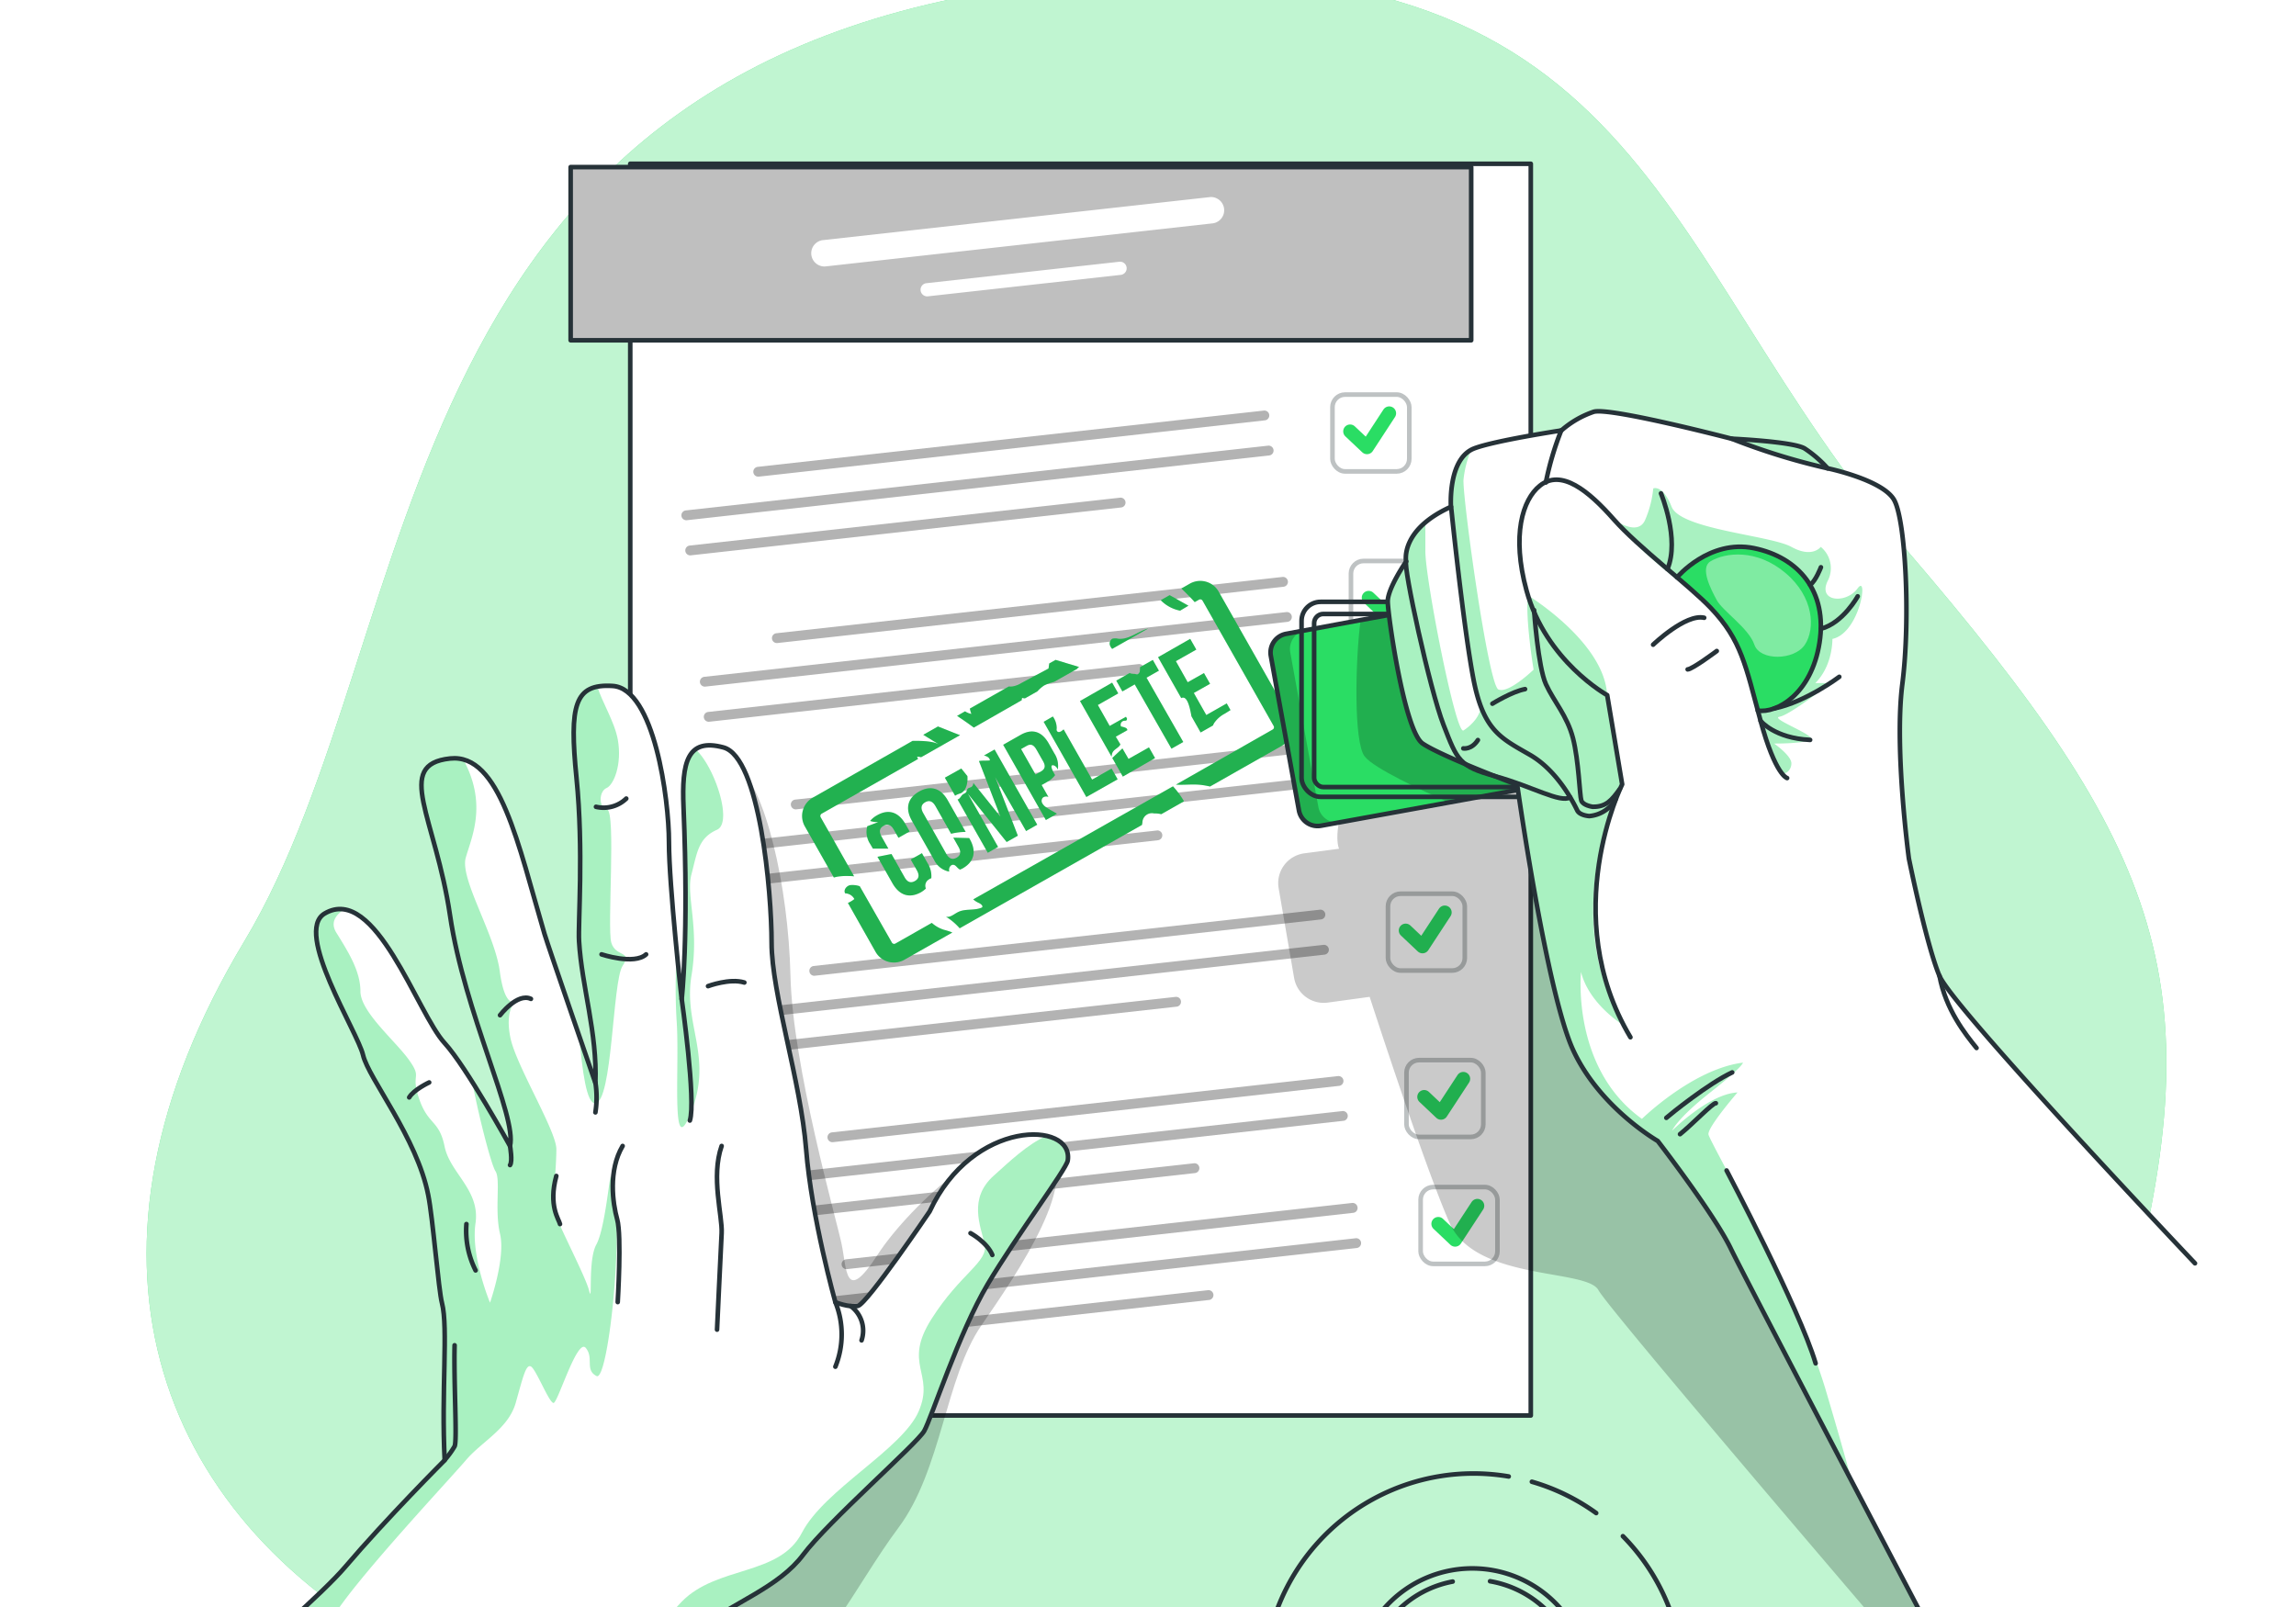 <svg class="animated" id="freepik_stories-completed" xmlns="http://www.w3.org/2000/svg" xmlns:xlink="http://www.w3.org/1999/xlink" viewBox="0 40 500 350" version="1.1" xmlns:svgjs="http://svgjs.com/svgjs"><style>svg#freepik_stories-completed:not(.animated) .animable {opacity: 0;}svg#freepik_stories-completed.animated #freepik--right-hand--inject-121 {animation: 1.5s Infinite  linear floating;animation-delay: 0s;}            @keyframes floating {                0% {                    opacity: 1;                    transform: translateY(0px);                }                50% {                    transform: translateY(-10px);                }                100% {                    opacity: 1;                    transform: translateY(0px);                }            }        </style><g id="freepik--background-simple--inject-121" class="animable" style="transform-origin: 251.848px 250.609px;"><g id="elxvwayo8ixz8"><path d="M67.93,167.09s-27.88,72,11.3,144.5S199.11,422.39,263.7,455.14s131.66,16.8,163.53-36.84-11.84-91.93-11.9-168.42,11.45-96.74-30-161.36-143.06-78.93-219.9-31S67.93,167.09,67.93,167.09Z" style="fill: rgb(255, 255, 255); opacity: 0.7; transform-origin: 248.588px 250.609px;" class="animable" id="ellgbgp84sdki"></path></g><path d="M235.12,35.72c124-11,124.25,58.93,180.14,124.13S483.1,254.6,462,329.76,370,463.83,282.14,430.45s-138.14-1.33-193.53-31-76-86.91-35.42-154.41S82.18,49.34,235.12,35.72Z" style="fill: #2ADD64; transform-origin: 251.848px 237.292px;" id="eljwrrinc9d1" class="animable"></path><g id="el7u1ujh14ceg"><path d="M235.12,35.72c124-11,124.25,58.93,180.14,124.13S483.1,254.6,462,329.76,370,463.83,282.14,430.45s-138.14-1.33-193.53-31-76-86.91-35.42-154.41S82.18,49.34,235.12,35.72Z" style="fill: rgb(255, 255, 255); opacity: 0.7; transform-origin: 251.848px 237.292px;" class="animable" id="els3p2wjcba0t"></path></g></g><g id="freepik--Document--inject-121" class="animable" style="transform-origin: 235.305px 211.98px;"><g id="elvb2gcgi2vfo"><rect x="137.25" y="75.67" width="196.11" height="272.62" style="fill: rgb(255, 255, 255); stroke: rgb(38, 50, 56); stroke-linecap: round; stroke-linejoin: round; transform-origin: 235.305px 211.98px; transform: rotate(-6.35deg);" class="animable" id="el8d2skl6ttdu"></rect></g><g id="elnnajlyju3u"><rect x="124.27" y="76.39" width="196.11" height="37.72" style="fill: rgb(191, 191, 191); stroke: rgb(38, 50, 56); stroke-linecap: round; stroke-linejoin: round; transform-origin: 222.325px 95.25px; transform: rotate(-6.35deg);" class="animable" id="elp045dubbgwb"></rect></g><path d="M263.54,82.92,179.4,92.28A2.88,2.88,0,1,0,180,98l84.14-9.36a2.88,2.88,0,0,0-.64-5.72Z" style="fill: rgb(255, 255, 255); transform-origin: 221.626px 90.474px;" id="elp05lxsy8bhc" class="animable"></path><path d="M243.81,97l-42.06,4.68a1.42,1.42,0,0,0-1.27,1.58,1.44,1.44,0,0,0,1.58,1.28l42.07-4.68a1.44,1.44,0,0,0-.32-2.86Z" style="fill: rgb(255, 255, 255); transform-origin: 222.912px 100.772px;" id="el75mutqaorq4" class="animable"></path><g id="elzkpscxmilqq"><path d="M275.25,129.42,165,141.68a1.07,1.07,0,0,0,.24,2.13l110.22-12.26a1.07,1.07,0,0,0-.24-2.13Z" style="opacity: 0.3; transform-origin: 220.23px 136.615px;" class="animable" id="elr9lcoj29pb8"></path></g><g id="ella8vwx7ko8b"><path d="M276.1,137.07l-126.76,14.1a1.07,1.07,0,1,0,.24,2.13l126.76-14.1a1.07,1.07,0,0,0,1-1.18A1.08,1.08,0,0,0,276.1,137.07Z" style="opacity: 0.3; transform-origin: 212.865px 145.182px;" class="animable" id="elfa46qqtep8"></path></g><g id="elk6dj55dy9fm"><path d="M243.87,148.4l-93.68,10.42a1.07,1.07,0,1,0,.24,2.13l93.67-10.42a1.07,1.07,0,0,0,1-1.18A1.08,1.08,0,0,0,243.87,148.4Z" style="opacity: 0.3; transform-origin: 197.17px 154.673px;" class="animable" id="eloritdxgdd6"></path></g><g id="eltklybtslpnd"><rect x="290.17" y="125.94" width="16.73" height="16.73" rx="2.74" style="fill: none; stroke: rgb(38, 50, 56); stroke-linecap: round; stroke-linejoin: round; opacity: 0.3; transform-origin: 298.535px 134.305px; transform: rotate(-6.35deg);" class="animable" id="elxi4lo5cvoaq"></rect></g><polyline points="294.01 133.95 297.69 137.42 302.53 130.01" style="fill: none; stroke: #2ADD64; stroke-linecap: round; stroke-linejoin: round; stroke-width: 3px; transform-origin: 298.27px 133.715px;" id="el2obnuzb9kgc" class="animable"></polyline><g id="elg8jjzdhkeo8"><path d="M279.28,165.66,169.06,177.92a1.07,1.07,0,0,0,.24,2.13l110.22-12.26a1.07,1.07,0,1,0-.24-2.13Z" style="opacity: 0.3; transform-origin: 224.292px 172.855px;" class="animable" id="elj6jdy3jmxq9"></path></g><g id="elofeaeeniiem"><path d="M280.13,173.31l-126.76,14.1a1.07,1.07,0,1,0,.24,2.13l126.76-14.1a1.07,1.07,0,1,0-.24-2.13Z" style="opacity: 0.3; transform-origin: 216.872px 181.425px;" class="animable" id="elss5zizc2jbg"></path></g><g id="elwnmpp24823l"><path d="M247.9,184.64l-93.68,10.42a1.07,1.07,0,0,0,.24,2.13l93.67-10.42a1.07,1.07,0,0,0,1-1.18A1.08,1.08,0,0,0,247.9,184.64Z" style="opacity: 0.3; transform-origin: 201.202px 190.913px;" class="animable" id="elc2lj2sn3lc"></path></g><g id="el9cz0d8m84ju"><rect x="294.2" y="162.18" width="16.73" height="16.73" rx="2.74" style="fill: none; stroke: rgb(38, 50, 56); stroke-linecap: round; stroke-linejoin: round; opacity: 0.3; transform-origin: 302.565px 170.545px; transform: rotate(-6.35deg);" class="animable" id="eljqqtxl9e9mr"></rect></g><polyline points="298.05 170.19 301.72 173.66 306.56 166.25" style="fill: none; stroke: #2ADD64; stroke-linecap: round; stroke-linejoin: round; stroke-width: 3px; transform-origin: 302.305px 169.955px;" id="elp9nca0vewod" class="animable"></polyline><g id="elk2v34oknytf"><path d="M283.31,201.9,173.09,214.16a1.07,1.07,0,0,0,.24,2.12L283.55,204a1.07,1.07,0,1,0-.24-2.13Z" style="opacity: 0.3; transform-origin: 228.362px 209.072px;" class="animable" id="elv8guvfm2b3a"></path></g><g id="el1z3ydszuibs"><path d="M284.17,209.55,157.4,223.65a1.05,1.05,0,0,0-.94,1.18,1.07,1.07,0,0,0,1.18.95l126.76-14.1a1.08,1.08,0,0,0,1-1.19A1.07,1.07,0,0,0,284.17,209.55Z" style="opacity: 0.3; transform-origin: 220.929px 217.662px;" class="animable" id="eloz1549a0n"></path></g><g id="elntmen62v5l"><path d="M251.93,220.88,158.25,231.3a1.07,1.07,0,0,0,.24,2.13L252.16,223a1.07,1.07,0,0,0-.23-2.13Z" style="opacity: 0.3; transform-origin: 205.207px 227.15px;" class="animable" id="el7ek9ppdaufi"></path></g><g id="eldh7j1dmjpmc"><rect x="298.23" y="198.41" width="16.73" height="16.73" rx="2.74" style="fill: none; stroke: rgb(38, 50, 56); stroke-linecap: round; stroke-linejoin: round; opacity: 0.3; transform-origin: 306.595px 206.775px; transform: rotate(-6.35deg);" class="animable" id="ela54b9l3rbtp"></rect></g><polyline points="302.08 206.43 305.75 209.9 310.6 202.48" style="fill: none; stroke: #2ADD64; stroke-linecap: round; stroke-linejoin: round; stroke-width: 3px; transform-origin: 306.34px 206.19px;" id="elctdvcsv72df" class="animable"></polyline><g id="el4v72pwsaugn"><path d="M287.34,238.14,177.12,250.4a1.07,1.07,0,0,0,.24,2.12l110.22-12.26a1.07,1.07,0,1,0-.24-2.12Z" style="opacity: 0.3; transform-origin: 232.433px 245.321px;" class="animable" id="elk345zkpcrra"></path></g><g id="elakhr0m2dvsw"><path d="M288.2,245.79l-126.77,14.1a1.05,1.05,0,0,0-.94,1.18,1.07,1.07,0,0,0,1.18.95l126.76-14.1a1.08,1.08,0,0,0,.95-1.19A1.07,1.07,0,0,0,288.2,245.79Z" style="opacity: 0.3; transform-origin: 224.934px 253.905px;" class="animable" id="el1jg5lzc6zs4"></path></g><g id="el2r0cmcm6kee"><path d="M256,257.12l-93.68,10.42a1.05,1.05,0,0,0-.94,1.18,1.07,1.07,0,0,0,1.18.95l93.67-10.42a1.07,1.07,0,0,0,.95-1.18A1.06,1.06,0,0,0,256,257.12Z" style="opacity: 0.3; transform-origin: 209.279px 263.394px;" class="animable" id="elwhpjh3ma42d"></path></g><g id="elcm6uwjl5hxb"><rect x="302.26" y="234.65" width="16.73" height="16.73" rx="2.74" style="fill: none; stroke: rgb(38, 50, 56); stroke-linecap: round; stroke-linejoin: round; opacity: 0.3; transform-origin: 310.625px 243.015px; transform: rotate(-6.35deg);" class="animable" id="el6wpcpkyoxbl"></rect></g><polyline points="306.11 242.66 309.78 246.13 314.63 238.72" style="fill: none; stroke: #2ADD64; stroke-linecap: round; stroke-linejoin: round; stroke-width: 3px; transform-origin: 310.37px 242.425px;" id="el5a15v29zjga" class="animable"></polyline><g id="el28oyn4fcarwh"><path d="M291.38,274.37,181.16,286.63a1.07,1.07,0,1,0,.23,2.13L291.61,276.5a1.07,1.07,0,0,0,.95-1.18A1.08,1.08,0,0,0,291.38,274.37Z" style="opacity: 0.3; transform-origin: 236.384px 281.566px;" class="animable" id="el7b0sn9sod1m"></path></g><g id="el8r6nqawokkb"><path d="M292.23,282l-126.77,14.1a1.07,1.07,0,1,0,.24,2.12l126.76-14.1a1.07,1.07,0,1,0-.23-2.12Z" style="opacity: 0.3; transform-origin: 228.966px 290.11px;" class="animable" id="elauhnniwwupb"></path></g><g id="elgg8dxri6dhu"><path d="M260,293.36l-93.68,10.42a1.07,1.07,0,0,0,.24,2.13l93.68-10.42a1.08,1.08,0,0,0,.94-1.19A1.06,1.06,0,0,0,260,293.36Z" style="opacity: 0.3; transform-origin: 213.277px 299.635px;" class="animable" id="elg0cooke3zo"></path></g><g id="elnrgl106luap"><rect x="306.29" y="270.89" width="16.73" height="16.73" rx="2.74" style="fill: none; stroke: rgb(38, 50, 56); stroke-linecap: round; stroke-linejoin: round; opacity: 0.3; transform-origin: 314.655px 279.255px; transform: rotate(-6.35deg);" class="animable" id="elezpqdtloh7"></rect></g><polyline points="310.14 278.9 313.81 282.37 318.66 274.96" style="fill: none; stroke: #2ADD64; stroke-linecap: round; stroke-linejoin: round; stroke-width: 3px; transform-origin: 314.4px 278.665px;" id="el83o9bs8wg6w" class="animable"></polyline><g id="ellbune8jkznm"><path d="M294.45,302,184.23,314.28a1.07,1.07,0,0,0,.24,2.13l110.22-12.26a1.05,1.05,0,0,0,.94-1.18A1.07,1.07,0,0,0,294.45,302Z" style="opacity: 0.3; transform-origin: 239.461px 309.205px;" class="animable" id="el89co3vf1og3"></path></g><g id="eljcmx4hgyo2f"><path d="M295.3,309.68l-126.76,14.1a1.07,1.07,0,1,0,.23,2.12l126.77-14.1a1.07,1.07,0,0,0-.24-2.12Z" style="opacity: 0.3; transform-origin: 231.951px 317.8px;" class="animable" id="el8nd19gqfmat"></path></g><g id="eljofv2bzr7qe"><path d="M263.06,321l-93.67,10.42a1.07,1.07,0,0,0-.95,1.18,1.08,1.08,0,0,0,1.19.95l93.67-10.42a1.07,1.07,0,1,0-.24-2.13Z" style="opacity: 0.3; transform-origin: 216.343px 327.275px;" class="animable" id="el2m4rm2d4sb"></path></g><g id="eljuxfccvln1b"><rect x="309.37" y="298.54" width="16.73" height="16.73" rx="2.74" style="fill: none; stroke: rgb(38, 50, 56); stroke-linecap: round; stroke-linejoin: round; opacity: 0.3; transform-origin: 317.735px 306.905px; transform: rotate(-6.35deg);" class="animable" id="el3cmfd1nchfu"></rect></g><polyline points="313.21 306.55 316.88 310.02 321.73 302.61" style="fill: none; stroke: #2ADD64; stroke-linecap: round; stroke-linejoin: round; stroke-width: 3px; transform-origin: 317.47px 306.315px;" id="elmf5rkhg8jko" class="animable"></polyline></g><g id="freepik--Stamp--inject-121" class="animable" style="transform-origin: 228.076px 208.077px;"><path d="M225.72,203.23c-.66-1.17-1.32-1.29-2.14-.83l-1.22.69,3.15,5.55,1.22-.69c.82-.46,1.05-1.09.39-2.26Z" style="fill: none; transform-origin: 224.932px 205.395px;" id="eli53qkpucxg" class="animable"></path><path d="M202.81,231.27A5.25,5.25,0,0,0,202,228l-1.23-2.18-2.44,1.38,1.33,2.34c.66,1.17.39,1.89-.43,2.35s-1.58.34-2.24-.83L194.14,226l-3.06.6,3.26,5.75c1.49,2.63,3.65,3.38,6.18,2a5.74,5.74,0,0,0,1.11-.83,1.57,1.57,0,0,1,.53-1.9A2.26,2.26,0,0,1,202.81,231.27Z" style="fill: #2ADD64; transform-origin: 196.954px 230.425px;" id="eld6w2ewtlkf8" class="animable"></path><path d="M189.51,223.83l.58,1,3.37,0-1.47-2.6c-.66-1.17-.4-1.91.42-2.37s1.59-.32,2.25.86l1,1.75,2.43-1.38-.9-1.59c-1.49-2.62-3.65-3.38-6.18-1.94a5.2,5.2,0,0,0-1.52,1.24,5.27,5.27,0,0,0,1.78.25l-2.4.9A4.76,4.76,0,0,0,189.51,223.83Z" style="fill: #2ADD64; transform-origin: 193.399px 220.835px;" id="elah7bopme21m" class="animable"></path><path d="M208.2,213.17a5.86,5.86,0,0,1,1-.39c1.29-.58,1.58-2.44,1.47-3.75l-1.33-1.65-3.58,2,2.24,3.94A.81.81,0,0,1,208.2,213.17Z" style="fill: #2ADD64; transform-origin: 208.226px 210.35px;" id="elhi4s607do4j" class="animable"></path><path d="M223.45,221l2.43-1.38-9.29-16.38-2.31,1.3c.74.18,1.27.53,1.29,1.07-.72.1-1.6,0-2.38.14l4.68,12.13,0,0-5.92-7.38a1,1,0,0,1-.36.87c-.27.19-.66.19-.87.44s-.18.55-.36.77-.46.28-.68.44-.46.57-.71.84a1,1,0,0,1-.44.27l6.58,11.6,2.24-1.28-6.57-11.58,0,0,8.44,10.52,2.44-1.38-4.93-12.73,0,0Z" style="fill: #2ADD64; transform-origin: 217.205px 214.485px;" id="elkamtx2yppts" class="animable"></path><path d="M229.6,206.74a1.48,1.48,0,0,1,.75.88,4.93,4.93,0,0,0-.75-3.55l-1.21-2.14c-1.49-2.62-3.56-3.33-6.14-1.87l-3.79,2.15,9.3,16.39,2.41-1.37c-.78-.49-1.65-.91-2.39-1.44a2.44,2.44,0,0,1-.83-.89,1.06,1.06,0,0,1,.12-1.15,1.17,1.17,0,0,1,1.24-.17l-1.47-2.6,1.22-.69a5.26,5.26,0,0,0,1.71-1.48C229.26,208,228.37,206.28,229.6,206.74ZM226.73,208l-1.22.69-3.15-5.55,1.22-.69c.82-.46,1.48-.34,2.14.83l1.4,2.46C227.78,206.86,227.55,207.49,226.73,208Z" style="fill: #2ADD64; transform-origin: 224.44px 208.957px;" id="elsrm4m2dajqf" class="animable"></path><path d="M243.39,209.73l-1.32-2.34-4.24,2.4-6.2-10.93-.28.22a1.49,1.49,0,0,1-.64.35.51.51,0,0,1-.59-.32,1.08,1.08,0,0,1,0-.47,4.39,4.39,0,0,0-.84-2.59l-2,1.16,9.29,16.38Z" style="fill: #2ADD64; transform-origin: 235.335px 204.82px;" id="elxfjb6jvmn6m" class="animable"></path><path d="M242.23,204c.28-.73,1.15-1,1.64-1.66a2.25,2.25,0,0,0,.12-.21l-1-1.68,2.53-1.43a1.1,1.1,0,0,0-.24-.43,4,4,0,0,0-1.15-.36.87.87,0,0,1,.67-1.25c.17,0,.37,0,.5-.08a.56.56,0,0,0,.13-.39l-.23-.4-3.54,2-2.58-4.56,4.44-2.53-1.33-2.34-7,4,6.88,12.13A2.73,2.73,0,0,1,242.23,204Z" style="fill: #2ADD64; transform-origin: 240.355px 196.745px;" id="el6oe7ei0y8lr" class="animable"></path><path d="M251.54,205.11l-1.33-2.34-4.45,2.52L244.43,203l-1.64,1.54-.57.55,2.3,4.05Z" style="fill: #2ADD64; transform-origin: 246.88px 205.955px;" id="elnmryorn4mes" class="animable"></path><path d="M248.23,186.08c0,.35-.25.74-.59.77a1.81,1.81,0,0,1-.51-.08,4,4,0,0,1-.92-.09.67.67,0,0,1-.18-.11l-2.94,1.67,1.33,2.35,2.69-1.53,8,14,2.57-1.46-8-14,2.7-1.53-1.33-2.34-2.76,1.56C248.24,185.55,248.26,185.82,248.23,186.08Z" style="fill: #2ADD64; transform-origin: 250.385px 193.395px;" id="el34cxr32ipht" class="animable"></path><path d="M259.46,196l2,3.53,2.7-1.53a3,3,0,0,1,.24-.51,6.37,6.37,0,0,1,2.33-2.06l1.24-.77-.82-1.46-4.45,2.53-2.72-4.8,3.54-2-1.33-2.34-3.54,2L256.07,184l4.45-2.52-1.33-2.34-7,4,5.05,8.91C258.46,191.4,259.07,193.74,259.46,196Z" style="fill: #2ADD64; transform-origin: 260.08px 189.335px;" id="elg3ii92atpio" class="animable"></path><path d="M207.67,228.36c.42.07.67.49,1,.77a1.36,1.36,0,0,0,.41.26,5.53,5.53,0,0,0,.56-.26c2.52-1.43,3.05-3.71,1.57-6.34l-.15-.26-3.46-.09,1.13,2c.66,1.17.4,1.91-.42,2.37s-1.59.31-2.25-.86l-5-8.85c-.67-1.17-.4-1.9.42-2.37s1.58-.31,2.25.86l3.39,6a13.65,13.65,0,0,1,3.18-.4l-3.91-6.89c-1.48-2.62-3.71-3.33-6.24-1.9s-3.06,3.72-1.57,6.34l4.83,8.52a4.59,4.59,0,0,0,3.28,2.57,1,1,0,0,1,0-.18C206.57,229,207.05,228.24,207.67,228.36Z" style="fill: #2ADD64; transform-origin: 204.892px 220.752px;" id="el17p5ah18b6v" class="animable"></path><path d="M242.2,181.33l7.85-4.45c-2.25.62-4.23,2.5-6.55,2.24a2.52,2.52,0,0,0-1.28,0,1.24,1.24,0,0,0-.42,1.63A2.2,2.2,0,0,0,242.2,181.33Z" style="fill: #2ADD64; transform-origin: 245.851px 179.105px;" id="el0swhbt9l8kvh" class="animable"></path><path d="M222.51,192.5a.87.87,0,0,1,.1-.5,1.8,1.8,0,0,0,.6.1l2.71-1.53a7.49,7.49,0,0,1,1.44-1.26,7.59,7.59,0,0,1,1.62-.64l.6-.18,5-2.82a.93.93,0,0,1,.21-.27,1,1,0,0,1,.25-.12l-5.16-1.56-1.39.78-.15,1.1-5.95,3.18a5.28,5.28,0,0,1-1.93.73,3.31,3.31,0,0,1-.77,0l-8.48,4.81a5.24,5.24,0,0,0,.34,1.17,3.69,3.69,0,0,1-1.39-.57l-1.74,1c1.24.82,2.46,1.66,3.65,2.55Z" style="fill: #2ADD64; transform-origin: 221.73px 191.095px;" id="el4ghwf1mf1bi" class="animable"></path><path d="M258.81,171.92l-4.1-2.3-1.94,1.1A8,8,0,0,0,257,173Z" style="fill: #2ADD64; transform-origin: 255.79px 171.31px;" id="elxl1iokm6rpl" class="animable"></path><path d="M280.86,196.13l-15.48-27.29a4.6,4.6,0,0,0-6.25-1.73l-1.86,1.06.71.69c.74.74,1.5,1.49,2.19,2.28l.94-.53a.57.57,0,0,1,.77.21l15.49,27.3a.57.57,0,0,1-.22.77l-21.07,12c1.82.11,3.66-.15,5.48.06a19,19,0,0,1,1.95.35l15.62-8.86A4.6,4.6,0,0,0,280.86,196.13Z" style="fill: #2ADD64; transform-origin: 268.778px 188.91px;" id="elezpl15ttn2" class="animable"></path><path d="M186,230.86,178.72,218a.57.57,0,0,1,.21-.78l21-11.92c-.07-.16-.16-.32-.22-.48a2.87,2.87,0,0,1,.88.1l8.49-4.81c-.28-.09-.55-.2-.82-.3l-4-1.59-3.2,1.82,3.48,2.13c-1.21-.74-3.68-.84-5.81-.81L177,213.73a4.59,4.59,0,0,0-1.73,6.25l6.32,11.14c.29-.08.59-.15.88-.2a13,13,0,0,1,2.42-.12A9.08,9.08,0,0,1,186,230.86Z" style="fill: #2ADD64; transform-origin: 191.878px 214.67px;" id="el6arnlsc04nv" class="animable"></path><path d="M211.94,235.88a4.47,4.47,0,0,0,1.2.77c.45.2,1.05.68.7,1-1.62.74-3.62.19-5.21,1-.87.42-1.71,1.25-2.64,1a12.71,12.71,0,0,1,3,2.53l39.71-22.52c0-.16.05-.32.08-.49a2.07,2.07,0,0,1,2.58-2,5.21,5.21,0,0,1,1.53.16l4.95-2.81a18.63,18.63,0,0,0-2.4-3.26Z" style="fill: #2ADD64; transform-origin: 231.915px 226.72px;" id="elui3sutkwtpl" class="animable"></path><path d="M205.51,242.49a7.22,7.22,0,0,1-2.59-1.49L195,245.5a.56.56,0,0,1-.77-.21l-7-12.27a4.85,4.85,0,0,0-2.09-.24c-.81.16-1.52,1.1-1.08,1.79a2.33,2.33,0,0,1,2,1.24,6.38,6.38,0,0,1-1.41.85l6,10.61A4.6,4.6,0,0,0,197,249l10.38-5.89-.12-.07A17,17,0,0,0,205.51,242.49Z" style="fill: #2ADD64; transform-origin: 195.653px 241.194px;" id="el329w6260jab" class="animable"></path><g id="elo5yj4hdb38g"><g style="opacity: 0.2; transform-origin: 228.076px 208.077px;" class="animable" id="el85df2u0cph"><path d="M202.81,231.27A5.25,5.25,0,0,0,202,228l-1.23-2.18-2.44,1.38,1.33,2.34c.66,1.17.39,1.89-.43,2.35s-1.58.34-2.24-.83L194.14,226l-3.06.6,3.26,5.75c1.49,2.63,3.65,3.38,6.18,2a5.74,5.74,0,0,0,1.11-.83,1.57,1.57,0,0,1,.53-1.9A2.26,2.26,0,0,1,202.81,231.27Z" id="eljcy36v1oyni" class="animable" style="transform-origin: 196.954px 230.425px;"></path><path d="M189.51,223.83l.58,1,3.37,0-1.47-2.6c-.66-1.17-.4-1.91.42-2.37s1.59-.32,2.25.86l1,1.75,2.43-1.38-.9-1.59c-1.49-2.62-3.65-3.38-6.18-1.94a5.2,5.2,0,0,0-1.52,1.24,5.27,5.27,0,0,0,1.78.25l-2.4.9A4.76,4.76,0,0,0,189.51,223.83Z" id="elw2md3ihvcq" class="animable" style="transform-origin: 193.399px 220.835px;"></path><path d="M208.2,213.17a5.86,5.86,0,0,1,1-.39c1.29-.58,1.58-2.44,1.47-3.75l-1.33-1.65-3.58,2,2.24,3.94A.81.81,0,0,1,208.2,213.17Z" id="el9ufiwznt2dh" class="animable" style="transform-origin: 208.226px 210.35px;"></path><path d="M223.45,221l2.43-1.38-9.29-16.38-2.31,1.3c.74.18,1.27.53,1.29,1.07-.72.1-1.6,0-2.38.14l4.68,12.13,0,0-5.92-7.38a1,1,0,0,1-.36.87c-.27.19-.66.19-.87.44s-.18.55-.36.77-.46.28-.68.44-.46.57-.71.84a1,1,0,0,1-.44.27l6.58,11.6,2.24-1.28-6.57-11.58,0,0,8.44,10.52,2.44-1.38-4.93-12.73,0,0Z" id="elpmsnhqrbgfg" class="animable" style="transform-origin: 217.205px 214.485px;"></path><path d="M229.6,206.74a1.48,1.48,0,0,1,.75.88,4.93,4.93,0,0,0-.75-3.55l-1.21-2.14c-1.49-2.62-3.56-3.33-6.14-1.87l-3.79,2.15,9.3,16.39,2.41-1.37c-.78-.49-1.65-.91-2.39-1.44a2.44,2.44,0,0,1-.83-.89,1.06,1.06,0,0,1,.12-1.15,1.17,1.17,0,0,1,1.24-.17l-1.47-2.6,1.22-.69a5.26,5.26,0,0,0,1.71-1.48C229.26,208,228.37,206.28,229.6,206.74ZM226.73,208l-1.22.69-3.15-5.55,1.22-.69c.82-.46,1.48-.34,2.14.83l1.4,2.46C227.78,206.86,227.55,207.49,226.73,208Z" id="elnveqaje71wa" class="animable" style="transform-origin: 224.44px 208.957px;"></path><path d="M243.39,209.73l-1.32-2.34-4.24,2.4-6.2-10.93-.28.22a1.49,1.49,0,0,1-.64.35.51.51,0,0,1-.59-.32,1.08,1.08,0,0,1,0-.47,4.39,4.39,0,0,0-.84-2.59l-2,1.16,9.29,16.38Z" id="ell6xm3xdnqpa" class="animable" style="transform-origin: 235.335px 204.82px;"></path><path d="M242.23,204c.28-.73,1.15-1,1.64-1.66a2.25,2.25,0,0,0,.12-.21l-1-1.68,2.53-1.43a1.1,1.1,0,0,0-.24-.43,4,4,0,0,0-1.15-.36.87.87,0,0,1,.67-1.25c.17,0,.37,0,.5-.08a.56.56,0,0,0,.13-.39l-.23-.4-3.54,2-2.58-4.56,4.44-2.53-1.33-2.34-7,4,6.88,12.13A2.73,2.73,0,0,1,242.23,204Z" id="elohxyh3mdcgl" class="animable" style="transform-origin: 240.355px 196.745px;"></path><path d="M251.54,205.11l-1.33-2.34-4.45,2.52L244.43,203l-1.64,1.54-.57.55,2.3,4.05Z" id="elshlm4zbuzyd" class="animable" style="transform-origin: 246.88px 205.955px;"></path><path d="M248.23,186.08c0,.35-.25.74-.59.77a1.81,1.81,0,0,1-.51-.08,4,4,0,0,1-.92-.09.67.67,0,0,1-.18-.11l-2.94,1.67,1.33,2.35,2.69-1.53,8,14,2.57-1.46-8-14,2.7-1.53-1.33-2.34-2.76,1.56C248.24,185.55,248.26,185.82,248.23,186.08Z" id="elqklu9njss4" class="animable" style="transform-origin: 250.385px 193.395px;"></path><path d="M259.46,196l2,3.53,2.7-1.53a3,3,0,0,1,.24-.51,6.37,6.37,0,0,1,2.33-2.06l1.24-.77-.82-1.46-4.45,2.53-2.72-4.8,3.54-2-1.33-2.34-3.54,2L256.07,184l4.45-2.52-1.33-2.34-7,4,5.05,8.91C258.46,191.4,259.07,193.74,259.46,196Z" id="elpsnmslis0f" class="animable" style="transform-origin: 260.08px 189.335px;"></path><path d="M207.67,228.36c.42.07.67.49,1,.77a1.36,1.36,0,0,0,.41.26,5.53,5.53,0,0,0,.56-.26c2.52-1.43,3.05-3.71,1.57-6.34l-.15-.26-3.46-.09,1.13,2c.66,1.17.4,1.91-.42,2.37s-1.59.31-2.25-.86l-5-8.85c-.67-1.17-.4-1.9.42-2.37s1.58-.31,2.25.86l3.39,6a13.65,13.65,0,0,1,3.18-.4l-3.91-6.89c-1.48-2.62-3.71-3.33-6.24-1.9s-3.06,3.72-1.57,6.34l4.83,8.52a4.59,4.59,0,0,0,3.28,2.57,1,1,0,0,1,0-.18C206.57,229,207.05,228.24,207.67,228.36Z" id="elvzacg92izz" class="animable" style="transform-origin: 204.892px 220.752px;"></path><path d="M242.2,181.33l7.85-4.45c-2.25.62-4.23,2.5-6.55,2.24a2.52,2.52,0,0,0-1.28,0,1.24,1.24,0,0,0-.42,1.63A2.2,2.2,0,0,0,242.2,181.33Z" id="el8wcurbjbxvi" class="animable" style="transform-origin: 245.851px 179.105px;"></path><path d="M222.51,192.5a.87.87,0,0,1,.1-.5,1.8,1.8,0,0,0,.6.1l2.71-1.53a7.49,7.49,0,0,1,1.44-1.26,7.59,7.59,0,0,1,1.62-.64l.6-.18,5-2.82a.93.93,0,0,1,.21-.27,1,1,0,0,1,.25-.12l-5.16-1.56-1.39.78-.15,1.1-5.95,3.18a5.28,5.28,0,0,1-1.93.73,3.31,3.31,0,0,1-.77,0l-8.48,4.81a5.24,5.24,0,0,0,.34,1.17,3.69,3.69,0,0,1-1.39-.57l-1.74,1c1.24.82,2.46,1.66,3.65,2.55Z" id="elazkyy50e7gr" class="animable" style="transform-origin: 221.73px 191.095px;"></path><path d="M258.81,171.92l-4.1-2.3-1.94,1.1A8,8,0,0,0,257,173Z" id="eljb4ma6bwf1" class="animable" style="transform-origin: 255.79px 171.31px;"></path><path d="M280.86,196.13l-15.48-27.29a4.6,4.6,0,0,0-6.25-1.73l-1.86,1.06.71.69c.74.74,1.5,1.49,2.19,2.28l.94-.53a.57.57,0,0,1,.77.21l15.49,27.3a.57.57,0,0,1-.22.77l-21.07,12c1.82.11,3.66-.15,5.48.06a19,19,0,0,1,1.95.35l15.62-8.86A4.6,4.6,0,0,0,280.86,196.13Z" id="elzxbtqlhtnqp" class="animable" style="transform-origin: 268.778px 188.91px;"></path><path d="M186,230.86,178.72,218a.57.57,0,0,1,.21-.78l21-11.92c-.07-.16-.16-.32-.22-.48a2.87,2.87,0,0,1,.88.1l8.49-4.81c-.28-.09-.55-.2-.82-.3l-4-1.59-3.2,1.82,3.48,2.13c-1.21-.74-3.68-.84-5.81-.81L177,213.73a4.59,4.59,0,0,0-1.73,6.25l6.32,11.14c.29-.08.59-.15.88-.2a13,13,0,0,1,2.42-.12A9.08,9.08,0,0,1,186,230.86Z" id="elvp0os0n5d4d" class="animable" style="transform-origin: 191.878px 214.67px;"></path><path d="M211.94,235.88a4.47,4.47,0,0,0,1.2.77c.45.2,1.05.68.7,1-1.62.74-3.62.19-5.21,1-.87.42-1.71,1.25-2.64,1a12.71,12.71,0,0,1,3,2.53l39.71-22.52c0-.16.05-.32.08-.49a2.07,2.07,0,0,1,2.58-2,5.21,5.21,0,0,1,1.53.16l4.95-2.81a18.63,18.63,0,0,0-2.4-3.26Z" id="el4a5cx9m8d6p" class="animable" style="transform-origin: 231.915px 226.72px;"></path><path d="M205.51,242.49a7.22,7.22,0,0,1-2.59-1.49L195,245.5a.56.56,0,0,1-.77-.21l-7-12.27a4.85,4.85,0,0,0-2.09-.24c-.81.16-1.52,1.1-1.08,1.79a2.33,2.33,0,0,1,2,1.24,6.38,6.38,0,0,1-1.41.85l6,10.61A4.6,4.6,0,0,0,197,249l10.38-5.89-.12-.07A17,17,0,0,0,205.51,242.49Z" id="eln6ahz9ieppl" class="animable" style="transform-origin: 195.653px 241.194px;"></path></g></g></g><g id="freepik--left-hand--inject-121" class="animable" style="transform-origin: 125.541px 320.937px;"><g id="ela7v1i4zsjjg"><path d="M160.48,206.78c6.1,4.48,11.2,26,11.66,45.73s10,53,11.14,58.45.72,13.31,7.8,2.37,27.79-29.93,36.42-23.62-5.9,27.52-13.77,38.94-8.67,31.53-18.1,44.12-17.95,31.6-27.19,31.31S98,449.19,98,449.19l1.2-62.14,55-90Z" style="fill-opacity: 0.7; opacity: 0.3; transform-origin: 164.076px 327.985px;" class="animable" id="elmgp4u39iejp"></path></g><path d="M232.52,292.76c-.31,1.95-11.08,16.22-17.41,26.9s-12.26,29.27-13.85,32-21,19.78-26.32,26.91-14.82,10.28-24.31,17c-6.1,4.32-25.11,26.61-37.92,42-7.12,8.55-12.33,15-12.33,15L18.49,431.22s6.78-5.59,15.7-13.13l.06,0,.09-.07C49,405.57,69.43,388,75.07,381.37,84.16,370.69,96.82,358,96.82,358c-.77-14.83.8-28.88-.59-34.22-.72-2.79-2-18.66-3-23.54-2.43-12.47-13-25.39-14.19-30.48S63.9,243,70.71,239a6.27,6.27,0,0,1,4.16-.91c9.2,1.27,16.78,23.49,22,29.15a67.66,67.66,0,0,1,6.06,8.52c4.12,6.53,8.16,13.87,8.16,13.87,1.58-6.33-9.89-28.88-13.06-50.24s-12.26-32.83,0-34.15a7.65,7.65,0,0,1,3,.26c8.63,2.52,12.37,20.45,17.53,37.85.48,1.6,4.41,13.09,7.47,21.95v0c2,5.8,3.6,10.47,3.6,10.47.39-10.88-3-21-3.56-30.86-.24-3.95,1-19.78-.56-35.6-1.34-13.35-.73-18.76,4.49-19.81a13,13,0,0,1,3.39-.16c9.05.57,12.26,24.62,12.26,34,0,5.45.93,16.09,1.71,24.07.57,5.77,1.06,10.15,1.06,10.15s1.58-13.25.4-41.83c-.27-6.26.14-10.74,2.6-12.55,1.35-1,3.3-1.17,6.1-.41,7.91,2.14,10.48,31.45,10.48,42.53s6.33,30.06,7.52,45,6.37,33.3,6.37,33.3,2.93,1.19,4.9.8,15.63-20.57,15.63-20.57c6.36-13.81,18.74-18,25.48-16.45C231,288.09,233,290,232.52,292.76Z" style="fill: rgb(255, 255, 255); transform-origin: 125.54px 320.932px;" id="el9n7i210furg" class="animable"></path><g id="elmyk2qmx7ved"><path d="M232.52,292.76c-.31,1.95-11.08,16.22-17.41,26.9s-12.26,29.27-13.85,32-21,19.78-26.32,26.91-14.82,10.28-24.31,17c-6.1,4.32-25.11,26.61-37.92,42,1.41-5.58,4.57-12.71,12.83-19.56,14.34-11.91,15.2-21.25,22.91-29.16s21.29-5.54,26.17-15,21.9-18.2,25.46-26.51-3.56-10.07,2.77-20.07,12.47-12.43,11.57-16.35-3.56-9.86,1.93-14.81c3.43-3.08,7.46-6.95,11.58-8.73C231,288.09,233,290,232.52,292.76Z" style="fill: #2ADD64; opacity: 0.4; transform-origin: 172.651px 362.475px;" class="animable" id="el0ylg3f70tob"></path></g><g id="elip3orqglmyo"><path d="M129.92,339.7c-2.63-1.32-.52-3.95-2.37-6.14s-6.07,11.95-7,12-3.76-7.19-4.88-7.91-1.78,2.31-3.37,7.91S104.87,354,101.48,358,77.7,383.75,72.69,391.92,36.74,416.26,34.34,418C49,405.57,69.43,388,75.07,381.37,84.16,370.69,96.82,358,96.82,358c-.77-14.83.8-28.88-.59-34.22-.72-2.79-2-18.66-3-23.54-2.43-12.47-13-25.39-14.19-30.48S63.9,243,70.71,239a6.27,6.27,0,0,1,4.16-.91c-1.55,1.1-3.06,2.68-1.65,5,2.51,4.06,5.27,8.33,5.27,12.82s7.65,10.81,10.62,15,.2,2.71,2.18,8.45,4.35,4.54,5.53,10.34,7.78,9.5,6.73,16.73,3.16,17.29,3.16,17.29,3.43-9.75,2.18-15,.2-11.87-1-13.65c-1-1.6-3.74-12.46-5-19.21,4.12,6.53,8.16,13.87,8.16,13.87,1.58-6.33-9.89-28.88-13.06-50.24s-12.26-32.83,0-34.15a7.65,7.65,0,0,1,3,.26c5.23,9.77,1.59,17,.43,21.24-1.27,4.62,6.29,16.48,7.41,24.65,1,7.63,3.06,6.84,3.33,6.7-.23.21-2.18,2.2-1,7.86,1.23,6,10,20.25,10,24.23s-.72,10.53-.72,12.47,7,14.92,7.84,18.32-.33-6.55,1.58-10,2.92-15.49,3.17-14.84C136.32,304.59,132.56,341,129.92,339.7Z" style="fill: #2ADD64; opacity: 0.4; transform-origin: 84.327px 311.646px;" class="animable" id="elglor1kultsn"></path></g><g id="eldc56j96pzdf"><path d="M135.59,250.34c-2.24,3.39-2.18,29.85-6,29.94-1.85,0-2.75-6.65-3.5-15,2,5.8,3.6,10.47,3.6,10.47.39-10.88-3-21-3.56-30.86-.24-3.95,1-19.78-.56-35.6-1.34-13.35-.73-18.76,4.49-19.81,1.1,3.56,3.8,7.76,4.49,11.66.94,5.38-.9,9.83-2.48,10.5s-1.85,4.14.13,4.65,0,25.76.92,29S137.84,247,135.59,250.34Z" style="fill: #2ADD64; opacity: 0.4; transform-origin: 130.626px 234.88px;" class="animable" id="el7h1dprje347"></path></g><g id="el5yka0r5cpqn"><path d="M156.14,220.72c-4.11,1.81-4.33,5.05-5.56,9.7s1.76,11.44,0,22.11,4.66,17.55,0,29.49-2.47-10-3.25-20a123.49,123.49,0,0,1,.06-14.62c.57,5.77,1.06,10.15,1.06,10.15s1.58-13.25.4-41.83c-.27-6.26.14-10.74,2.6-12.55C155.67,207,159.64,219.18,156.14,220.72Z" style="fill: #2ADD64; opacity: 0.4; transform-origin: 152.313px 244.328px;" class="animable" id="el97a1n3t3i1j"></path></g><path d="M100.38,452.58s40.75-50.24,50.25-57,19-9.89,24.31-17,24.74-24.14,26.32-26.91,7.52-21.36,13.85-32,17.1-25,17.41-26.9c1.38-8.71-20.77-9.1-30.07,11.08,0,0-13.65,20.17-15.63,20.57s-4.9-.8-4.9-.8-5.18-18.35-6.37-33.3-7.52-33.95-7.52-45-2.57-40.39-10.48-42.53-9.11,3.28-8.7,13c1.18,28.58-.4,41.83-.4,41.83s-2.77-24.83-2.77-34.22-3.21-33.44-12.26-34c-8.31-.53-9.47,4.14-7.88,20s.32,31.65.56,35.6c.59,9.89,4,20,3.56,30.86,0,0-10.29-29.79-11.08-32.44C112.85,224,108.88,204,98,205.2c-12.26,1.32-3.16,12.79,0,34.15s14.64,43.91,13.06,50.24c0,0-9.49-17.23-14.22-22.39-6-6.49-15.06-34.77-26.14-28.24-6.81,4,7.18,25.74,8.36,30.83s11.76,18,14.19,30.48c1,4.88,2.25,20.75,3,23.54,1.39,5.34-.18,19.39.59,34.22,0,0-12.66,12.66-21.75,23.34s-56.58,49.85-56.58,49.85" style="fill: none; stroke: rgb(38, 50, 56); stroke-linecap: round; stroke-linejoin: round; transform-origin: 125.546px 320.97px;" id="elk7s1t8a4tcn" class="animable"></path><path d="M181.92,323.61a18.71,18.71,0,0,1,0,14.05" style="fill: none; stroke: rgb(38, 50, 56); stroke-linecap: round; stroke-linejoin: round; transform-origin: 182.604px 330.635px;" id="elew9kmumbhi" class="animable"></path><path d="M185.25,324.45a6.65,6.65,0,0,1,2.37,7.47" style="fill: none; stroke: rgb(38, 50, 56); stroke-linecap: round; stroke-linejoin: round; transform-origin: 186.607px 328.185px;" id="elphhvzv2b6c" class="animable"></path><path d="M148.45,257.55s3.17,22.35,1.78,26.5" style="fill: none; stroke: rgb(38, 50, 56); stroke-linecap: round; stroke-linejoin: round; transform-origin: 149.516px 270.8px;" id="elfappxkkx434" class="animable"></path><path d="M129.66,275.75a21,21,0,0,1,0,6.52" style="fill: none; stroke: rgb(38, 50, 56); stroke-linecap: round; stroke-linejoin: round; transform-origin: 129.787px 279.01px;" id="elnqts0hkfwu7" class="animable"></path><path d="M111.07,289.59s.59,3.37,0,4.16" style="fill: none; stroke: rgb(38, 50, 56); stroke-linecap: round; stroke-linejoin: round; transform-origin: 111.201px 291.67px;" id="eltk6ectjubo" class="animable"></path><path d="M211.35,308.58s3.58,1.94,4.75,4.75" style="fill: none; stroke: rgb(38, 50, 56); stroke-linecap: round; stroke-linejoin: round; transform-origin: 213.725px 310.955px;" id="elyde91q8bp1d" class="animable"></path><path d="M129.79,215.72a7.11,7.11,0,0,0,6.59-1.79" style="fill: none; stroke: rgb(38, 50, 56); stroke-linecap: round; stroke-linejoin: round; transform-origin: 133.085px 214.923px;" id="ellmerkntgdug" class="animable"></path><path d="M131,247.86s7.12,2.37,9.7,0" style="fill: none; stroke: rgb(38, 50, 56); stroke-linecap: round; stroke-linejoin: round; transform-origin: 135.85px 248.387px;" id="elqrjneonyzwc" class="animable"></path><path d="M154.19,254.78s4.74-1.78,7.91-.79" style="fill: none; stroke: rgb(38, 50, 56); stroke-linecap: round; stroke-linejoin: round; transform-origin: 158.145px 254.235px;" id="eltqp29atoxvo" class="animable"></path><path d="M108.89,261.11s3.76-4.95,6.73-3.56" style="fill: none; stroke: rgb(38, 50, 56); stroke-linecap: round; stroke-linejoin: round; transform-origin: 112.255px 259.207px;" id="elmveprfpmq8" class="animable"></path><path d="M93.46,275.75s-3.36,1.58-4.35,3.26" style="fill: none; stroke: rgb(38, 50, 56); stroke-linecap: round; stroke-linejoin: round; transform-origin: 91.285px 277.38px;" id="eldpkgvjkjo2t" class="animable"></path><path d="M96.82,358a18.69,18.69,0,0,0,2.18-3c.59-1.19-.2-13.85,0-22" style="fill: none; stroke: rgb(38, 50, 56); stroke-linecap: round; stroke-linejoin: round; transform-origin: 98.022px 345.5px;" id="elz1c36cn9s6" class="animable"></path><path d="M138.32,407.84c-4.66,5.22-18.95,14.68-24.68,20.41" style="fill: none; stroke: rgb(38, 50, 56); stroke-linecap: round; stroke-linejoin: round; transform-origin: 125.98px 418.045px;" id="eljolbl1vmct9" class="animable"></path><path d="M157.15,289.59c-2.37,6.73.2,15.23,0,19s-1,21-1,21" style="fill: none; stroke: rgb(38, 50, 56); stroke-linecap: round; stroke-linejoin: round; transform-origin: 156.65px 309.59px;" id="elafncqo66ia" class="animable"></path><path d="M135.59,289.59c-3.16,5.34-2.17,12.46-1.18,16s.11,18,.11,18" style="fill: none; stroke: rgb(38, 50, 56); stroke-linecap: round; stroke-linejoin: round; transform-origin: 134.516px 306.59px;" id="eletgr42rld38" class="animable"></path><path d="M101.57,306.6a19.23,19.23,0,0,0,2,10.09" style="fill: none; stroke: rgb(38, 50, 56); stroke-linecap: round; stroke-linejoin: round; transform-origin: 102.543px 311.645px;" id="eltw0zuqkw8q" class="animable"></path><path d="M121.15,296.12c-1.78,6.53.6,9.49.8,10.48" style="fill: none; stroke: rgb(38, 50, 56); stroke-linecap: round; stroke-linejoin: round; transform-origin: 121.222px 301.36px;" id="el50ryrqcqv5h" class="animable"></path></g><g id="freepik--right-hand--inject-121" class="animable animator-active" style="transform-origin: 377.343px 277.9px;"><g id="elqmbmv6uyyd7"><path d="M281.82,253l-3.37-19.56a6.54,6.54,0,0,1,5.61-7.59l7.55-1s-2.52-5.11,5.59-20,47.1-54.44,76.66,12,56.57,201.83,56.57,201.83S350.64,325.76,348.1,321s-26.83-1.91-32.44-14.68-17.39-49.21-17.39-49.21l-9.12,1.25A6.55,6.55,0,0,1,281.82,253Z" style="fill-opacity: 0.7; opacity: 0.3; transform-origin: 354.393px 299.111px;" class="animable" id="elp7ai649flo"></path></g><path d="M352.14,208.12l-15.31,2.78-21.28,3.87-27.87,5.07a4.13,4.13,0,0,1-4.81-3.33l-6.12-33.65a4.15,4.15,0,0,1,3.33-4.81l16.21-3,23.58-4.28,24.67-4.49a4.13,4.13,0,0,1,4.81,3.33l6.12,33.65A4.13,4.13,0,0,1,352.14,208.12Z" style="fill: #2ADD64; transform-origin: 316.116px 193.06px;" id="ellhpjraovdyq" class="animable"></path><g style="clip-path: url(&quot;#freepik--clip-path--inject-121&quot;); transform-origin: 308.998px 195.339px;" id="eludb7pp6lx3d" class="animable"><g id="el51sgtajsuic"><path d="M341.31,185.78l-4.48,25.12-21.28,3.87c-6.16-2.71-16.32-7.43-18.35-10-2.42-3-2.08-20.68-.91-29.72l23.58-4.28C328.18,176.5,341.31,185.78,341.31,185.78Z" style="fill-opacity: 0.7; opacity: 0.3; transform-origin: 318.35px 192.77px;" class="animable" id="elm4enm8igcp"></path></g><g id="elvhnqxq677eh"><path d="M291.91,219.07l-4.23.77a4.13,4.13,0,0,1-4.81-3.33l-6.12-33.65a4.15,4.15,0,0,1,3.33-4.81l4.22-.77a4.14,4.14,0,0,0-3.32,4.81l6.12,33.65A4.13,4.13,0,0,0,291.91,219.07Z" style="fill-opacity: 0.7; opacity: 0.3; transform-origin: 284.298px 198.594px;" class="animable" id="el2avezhsq4r9"></path></g></g><path d="M352.14,208.12l-15.31,2.78-21.28,3.87-27.87,5.07a4.13,4.13,0,0,1-4.81-3.33l-6.12-33.65a4.15,4.15,0,0,1,3.33-4.81l16.21-3,23.58-4.28,24.67-4.49a4.13,4.13,0,0,1,4.81,3.33l6.12,33.65A4.13,4.13,0,0,1,352.14,208.12Z" style="fill: none; stroke: rgb(38, 50, 56); stroke-linecap: round; stroke-linejoin: round; transform-origin: 316.116px 193.06px;" id="elok3oky9zl3k" class="animable"></path><g id="el4qxepoeke22"><rect x="283.44" y="171.08" width="73.79" height="42.47" rx="4.14" style="fill: none; stroke: rgb(38, 50, 56); stroke-linecap: round; stroke-linejoin: round; transform-origin: 320.335px 192.315px; transform: rotate(-10.408deg);" class="animable" id="elnlbahz47eob"></rect></g><g id="el8zch6l4zww"><rect x="286.18" y="173.72" width="65.49" height="37.7" rx="2" style="fill: none; stroke: rgb(38, 50, 56); stroke-linecap: round; stroke-linejoin: round; transform-origin: 318.925px 192.57px; transform: rotate(-10.3deg);" class="animable" id="elzrcft23z5v"></rect></g><path d="M356.37,207.35l-4.2.76a4.13,4.13,0,0,0,3.3-4.8l-6.12-33.65a4.13,4.13,0,0,0-4.81-3.33l4.23-.77a4.15,4.15,0,0,1,4.81,3.33l6.12,33.65A4.15,4.15,0,0,1,356.37,207.35Z" style="fill: none; stroke: rgb(38, 50, 56); stroke-linecap: round; stroke-linejoin: round; transform-origin: 352.152px 186.803px;" id="el0iw6fvcjtjz8" class="animable"></path><path d="M478,315.14,436.59,426.22s-17.32-33-33.32-63.54c-12.78-24.42-24.72-47.32-26.33-50.69C373.33,304.4,361,288.5,361,288.5s-12.65-7.24-18.44-19.85-12.16-57.72-12.16-57.72-16.63-6.26-20.6-9-7.59-28.06-7.59-30.95,4-8.68,4-8.68-.89-4.24,4.19-8.52a23.34,23.34,0,0,1,5.47-3.35l.1,0s-.66-9.57,4.32-12.36a5.6,5.6,0,0,1,.74-.35c4.44-1.71,19-3.92,19-3.92a20.76,20.76,0,0,1,7.05-4.07c2.58-.71,16.74,2.58,24.65,4.53,3.18.78,5.35,1.34,5.35,1.34s13.38.61,15.91,2.12a25.21,25.21,0,0,1,4.8,4.09h0l.25.29s11.93,2.48,14.46,6.85,3.61,26.05,1.81,40.14,1.43,38,1.43,38,3.73,18.47,6.62,25.48S478,315.14,478,315.14Z" style="fill: rgb(255, 255, 255); transform-origin: 390.105px 277.926px;" id="elcwvymchhx5l" class="animable"></path><g id="elcl4ud00p0w"><path d="M403.27,362.68c-12.78-24.42-24.72-47.32-26.33-50.69C373.33,304.4,361,288.5,361,288.5s-12.65-7.24-18.44-19.85-12.16-57.72-12.16-57.72-16.63-6.26-20.6-9-7.59-28.06-7.59-30.95,4-8.68,4-8.68-.89-4.24,4.19-8.52c0,1.14,0,3.06,0,6.08-.12,5.73,6.63,40.28,8.3,39.23s4.25-3.58,3.57-5.81c0,0-3.27-13.41-6.36-42.85l.1,0s-.66-9.57,4.32-12.36a23,23,0,0,0-1.63,6.49c-.11,4.66,5.43,44.59,7.6,45.6s7.67-4.31,7.67-4.31-1.88-11.33-1.21-16.16c0,0,16.73,10.2,17.23,21.78.05,1.27,3.26,19.42,3.26,19.42s-14.39,27.4.3,52.4c0,0-7.47-4.48-9.25-11.6,0,0-2.17,20.94,13.26,32,0,0,11.07-10.87,22-12.25,0,0,.2.72-7.12,6.49s-8.31,8.34-8.31,8.34,7.92-8,14.25-8.34c0,0-6.53,7.55-6.33,9.13s18.67,33.16,25.39,55.19C400.18,351.45,402.05,358.09,403.27,362.68Z" style="fill: #2ADD64; opacity: 0.4; transform-origin: 352.74px 250.375px;" class="animable" id="elsadhwf479zi"></path></g><g id="elhqydvjddy26"><path d="M351.41,153.1s5.33,4,6.91,0a22.94,22.94,0,0,0,1.71-6.72s2.05-.94,4,4,21.5,6.2,26.08,8.73,6.4,0,6.4,0a6,6,0,0,1,1.5,7.43c-2.22,4.59,4.07,5,6.51,1.62s.55,9.67-5.48,11c0,0,.17,5.7-3.71,9.61h3.29s-8.76,6.95-11.09,7.33,8.67,4.27,6.63,5.09-7.82.75-7.82.75,3.74,2.59,3.77,4.3-1.77,3-2.58,1.57-7.27-21.91-10.49-29.48S360.52,164.77,351.41,153.1Z" style="fill: #2ADD64; opacity: 0.4; transform-origin: 378.483px 177.367px;" class="animable" id="elhkbr5cl763v"></path></g><g id="ele0a8zar9t2j"><path d="M397.78,141.74c-11.22-3.07-26.27-7.44-26.27-7.44l.21-.11c3.18.78,5.35,1.34,5.35,1.34s13.38.61,15.91,2.12A25.21,25.21,0,0,1,397.78,141.74Z" style="fill: #2ADD64; opacity: 0.4; transform-origin: 384.645px 137.965px;" class="animable" id="elsiaxh5swn8n"></path></g><path d="M382,159.39c-9.76-2-16.73,6.34-16.73,6.34s9.7,8.78,11.85,12.55,5.72,16.48,5.72,16.48c4.09.66,11.63-3.56,13.44-14.76S391.71,161.38,382,159.39Z" style="fill: #2ADD64; transform-origin: 380.928px 176.953px;" id="elf25jz1llfwl" class="animable"></path><path d="M436.59,426.22s-56-106.64-59.65-114.23S361,288.5,361,288.5s-12.65-7.24-18.44-19.85-12.16-57.72-12.16-57.72-16.63-6.26-20.6-9-7.59-28.06-7.59-30.95,4-8.68,4-8.68-1.44-6.85,9.76-11.92c0,0-.72-10.49,5.06-12.71,4.44-1.71,19-3.92,19-3.92a20.76,20.76,0,0,1,7.05-4.07c3.61-1,30,5.87,30,5.87s13.38.61,15.91,2.12A25.62,25.62,0,0,1,398,142s11.93,2.48,14.46,6.85,3.61,26.05,1.81,40.14,1.43,38,1.43,38,3.73,18.47,6.62,25.48S478,315.14,478,315.14" style="fill: none; stroke: rgb(38, 50, 56); stroke-linecap: round; stroke-linejoin: round; transform-origin: 390.105px 277.9px;" id="elbsbbwgj49c4" class="animable"></path><path d="M389.18,209.46s-2.53-.54-5.78-12.47-4.11-17.51-10.85-24.58c-4.78-5-15.72-13.17-21.14-19.31S340,142,335.32,145.8c-3.74,3-6.18,10.79-2.89,22.81C336.66,184.05,350,191.4,350,191.4l3.26,19.42s-14.15,28.34,1.8,55.09" style="fill: none; stroke: rgb(38, 50, 56); stroke-linecap: round; stroke-linejoin: round; transform-origin: 360.033px 205.191px;" id="el1j8zed4r56oi" class="animable"></path><path d="M365.22,165.73s7-8.33,16.73-6.34S398,168.79,396.23,180s-9.35,15.42-13.44,14.76" style="fill: none; stroke: rgb(38, 50, 56); stroke-linecap: round; stroke-linejoin: round; transform-origin: 380.873px 176.955px;" id="elpr733gdnhz" class="animable"></path><path d="M340,133.73a65.3,65.3,0,0,0-3.36,11.35" style="fill: none; stroke: rgb(38, 50, 56); stroke-linecap: round; stroke-linejoin: round; transform-origin: 338.32px 139.405px;" id="elzhywp1x3o3o" class="animable"></path><path d="M334.08,172.89s.84,12.35,2.58,16.14,4.63,6.87,5.89,11.75,1.45,12.47,1.81,13.56,2.45,1.37,2.45,1.37c3,.07,4.21-1.49,5.94-3.87" style="fill: none; stroke: rgb(38, 50, 56); stroke-linecap: round; stroke-linejoin: round; transform-origin: 343.415px 194.301px;" id="ell7hpzov3izc" class="animable"></path><path d="M316,150.36s2.71,26.38,4.88,37.59,6,12.83,12.29,16.45,9.76,11,10.31,12.11,2.61,1.23,2.61,1.23a7.3,7.3,0,0,0,5.82-3.81" style="fill: none; stroke: rgb(38, 50, 56); stroke-linecap: round; stroke-linejoin: round; transform-origin: 333.955px 184.05px;" id="eljpvr8gkut2" class="animable"></path><path d="M306.22,162.28c-.68,1.05,5.12,27.84,8.14,35.61s3.36,9,11.35,11.2,14.06,5.86,16.22,4.57" style="fill: none; stroke: rgb(38, 50, 56); stroke-linecap: round; stroke-linejoin: round; transform-origin: 324.048px 188.104px;" id="el7yu8ibe17tm" class="animable"></path><path d="M361.71,147.46s4.15,9.94,1.41,16.48" style="fill: none; stroke: rgb(38, 50, 56); stroke-linecap: round; stroke-linejoin: round; transform-origin: 362.883px 155.7px;" id="elk3tih1sqi3a" class="animable"></path><path d="M377.07,135.53A143,143,0,0,0,398,142" style="fill: none; stroke: rgb(38, 50, 56); stroke-linecap: round; stroke-linejoin: round; transform-origin: 387.535px 138.765px;" id="elu07ngdh7ibq" class="animable"></path><path d="M404.55,169.88s-3.18,5.81-8,7.06" style="fill: none; stroke: rgb(38, 50, 56); stroke-linecap: round; stroke-linejoin: round; transform-origin: 400.55px 173.41px;" id="elt51hbuw2z" class="animable"></path><path d="M396.54,163.55s-1.14,3-2.35,3.83" style="fill: none; stroke: rgb(38, 50, 56); stroke-linecap: round; stroke-linejoin: round; transform-origin: 395.365px 165.465px;" id="elqztggp0ch8c" class="animable"></path><path d="M400.54,187.41s-7.23,5.47-14.17,6.89" style="fill: none; stroke: rgb(38, 50, 56); stroke-linecap: round; stroke-linejoin: round; transform-origin: 393.455px 190.855px;" id="eltkchihai7ff" class="animable"></path><path d="M383.4,197s3,3.79,10.79,4.15" style="fill: none; stroke: rgb(38, 50, 56); stroke-linecap: round; stroke-linejoin: round; transform-origin: 388.795px 199.075px;" id="el1d68k16r107" class="animable"></path><path d="M360,180.41s7.08-6.8,11.12-5.86" style="fill: none; stroke: rgb(38, 50, 56); stroke-linecap: round; stroke-linejoin: round; transform-origin: 365.56px 177.435px;" id="elg7sp31upc7r" class="animable"></path><path d="M373.86,181.79s-5.36,4-6.34,4" style="fill: none; stroke: rgb(38, 50, 56); stroke-linecap: round; stroke-linejoin: round; transform-origin: 370.69px 183.79px;" id="el44eiem89fi" class="animable"></path><path d="M318.67,203s1.78.33,3.17-1.82" style="fill: none; stroke: rgb(38, 50, 56); stroke-linecap: round; stroke-linejoin: round; transform-origin: 320.255px 202.099px;" id="elhmq1ep25hap" class="animable"></path><path d="M325,193.26s4.3-2.66,7.11-3.17" style="fill: none; stroke: rgb(38, 50, 56); stroke-linecap: round; stroke-linejoin: round; transform-origin: 328.555px 191.675px;" id="elj00itnzfsgk" class="animable"></path><path d="M362.88,283.46c.89-.79,9.2-7.51,14.34-9.89" style="fill: none; stroke: rgb(38, 50, 56); stroke-linecap: round; stroke-linejoin: round; transform-origin: 370.05px 278.515px;" id="eledmmydgeyqs" class="animable"></path><path d="M373.66,280.28c-.59-.18-5.31,4.76-7.8,6.74" style="fill: none; stroke: rgb(38, 50, 56); stroke-linecap: round; stroke-linejoin: round; transform-origin: 369.76px 283.648px;" id="el2t3p6a5kvg3" class="animable"></path><path d="M376,294.93s15.83,30,19.39,42" style="fill: none; stroke: rgb(38, 50, 56); stroke-linecap: round; stroke-linejoin: round; transform-origin: 385.695px 315.93px;" id="elueeiutypg6" class="animable"></path><path d="M422.36,252.51c1.34,7.37,5.69,12.8,8.07,15.74" style="fill: none; stroke: rgb(38, 50, 56); stroke-linecap: round; stroke-linejoin: round; transform-origin: 426.395px 260.38px;" id="elo2bmlrnnces" class="animable"></path><g id="elvmm5v1lmbz"><path d="M372.46,162.28c-2.3,1.42.12,6.06,1.4,8.43s7,6.14,8.19,9.7,8.71,3.46,11,0,2-10.37-4.24-15.63S375.73,160.28,372.46,162.28Z" style="fill: rgb(255, 255, 255); opacity: 0.4; transform-origin: 382.935px 171.905px;" class="animable" id="elg617j14o4kn"></path></g></g><g id="freepik--speech-bubble--inject-121" class="animable" style="transform-origin: 320.871px 412.162px;"><path d="M328.55,361.57a45.7,45.7,0,0,0-34.32,82.17" style="fill: none; stroke: rgb(38, 50, 56); stroke-linecap: round; stroke-linejoin: round; transform-origin: 301.871px 402.332px;" id="el5pt7pusrtxm" class="animable"></path><path d="M347.6,369.54a45.46,45.46,0,0,0-14-6.82" style="fill: none; stroke: rgb(38, 50, 56); stroke-linecap: round; stroke-linejoin: round; transform-origin: 340.6px 366.13px;" id="el2tuu9bkejkl" class="animable"></path><path d="M343,446.58a45.67,45.67,0,0,0,10.42-72" style="fill: none; stroke: rgb(38, 50, 56); stroke-linecap: round; stroke-linejoin: round; transform-origin: 354.775px 410.58px;" id="elrie531n2olb" class="animable"></path><polyline points="345.21 461 347.93 463.4 343.69 448.87" style="fill: none; stroke: rgb(38, 50, 56); stroke-linecap: round; stroke-linejoin: round; transform-origin: 345.81px 456.135px;" id="el15m0eddvke5" class="animable"></polyline><path d="M313.21,451.66a45.52,45.52,0,0,0,20.18-1.09l8.61,7.6" style="fill: none; stroke: rgb(38, 50, 56); stroke-linecap: round; stroke-linejoin: round; transform-origin: 327.605px 454.37px;" id="elkjflbj7b5xl" class="animable"></path><path d="M302.73,448.56a45.92,45.92,0,0,0,5.24,1.89" style="fill: none; stroke: rgb(38, 50, 56); stroke-linecap: round; stroke-linejoin: round; transform-origin: 305.35px 449.505px;" id="el7rdb3irrr8t" class="animable"></path><path d="M324.49,384.39a23,23,0,1,1-8.14.07" style="fill: none; stroke: rgb(38, 50, 56); stroke-linecap: round; stroke-linejoin: round; transform-origin: 320.615px 407.226px;" id="elkw6dbf4l82" class="animable"></path><path d="M316.35,432.18a25.48,25.48,0,0,1-20.84-29.39" style="fill: none; stroke: rgb(38, 50, 56); stroke-linecap: round; stroke-linejoin: round; transform-origin: 305.75px 417.485px;" id="elvv9tnhasm4" class="animable"></path><path d="M344.59,415.72a25.5,25.5,0,0,1-20.29,16.56" style="fill: none; stroke: rgb(38, 50, 56); stroke-linecap: round; stroke-linejoin: round; transform-origin: 334.445px 424px;" id="elcvv02ou6t9b" class="animable"></path><path d="M297.47,396.43a25.48,25.48,0,0,1,48.27,14.91" style="fill: none; stroke: rgb(38, 50, 56); stroke-linecap: round; stroke-linejoin: round; transform-origin: 321.785px 396.468px;" id="elq0ajt2lm8ma" class="animable"></path><line x1="335.92" y1="397.88" x2="336.21" y2="397.57" style="fill: none; stroke: rgb(38, 50, 56); stroke-linecap: round; stroke-linejoin: round; stroke-width: 2px; transform-origin: 336.065px 397.725px;" id="el48hswiw7nqd" class="animable"></line><line x1="331.84" y1="402.28" x2="333.87" y2="400.09" style="fill: none; stroke: rgb(38, 50, 56); stroke-linecap: round; stroke-linejoin: round; stroke-width: 2px; transform-origin: 332.855px 401.185px;" id="elvmhelwgvqls" class="animable"></line><polyline points="306.93 405.51 316.74 418.55 330.06 404.2" style="fill: none; stroke: rgb(38, 50, 56); stroke-linecap: round; stroke-linejoin: round; stroke-width: 2px; transform-origin: 318.495px 411.375px;" id="elfsn0wowo8j" class="animable"></polyline></g><defs><clipPath id="freepik--clip-path--inject-121"><path d="M352.14,208.12l-15.31,2.78-21.28,3.87-27.87,5.07a4.13,4.13,0,0,1-4.81-3.33l-6.12-33.65a4.15,4.15,0,0,1,3.33-4.81l16.21-3,23.58-4.28,24.67-4.49a4.13,4.13,0,0,1,4.81,3.33l6.12,33.65A4.13,4.13,0,0,1,352.14,208.12Z" style="fill:#92E3A9;stroke:#263238;stroke-linecap:round;stroke-linejoin:round"></path></clipPath></defs><defs>     <filter id="active" height="200%">         <feMorphology in="SourceAlpha" result="DILATED" operator="dilate" radius="2"></feMorphology>                <feFlood flood-color="#32DFEC" flood-opacity="1" result="PINK"></feFlood>        <feComposite in="PINK" in2="DILATED" operator="in" result="OUTLINE"></feComposite>        <feMerge>            <feMergeNode in="OUTLINE"></feMergeNode>            <feMergeNode in="SourceGraphic"></feMergeNode>        </feMerge>    </filter>    <filter id="hover" height="200%">        <feMorphology in="SourceAlpha" result="DILATED" operator="dilate" radius="2"></feMorphology>                <feFlood flood-color="#ff0000" flood-opacity="0.5" result="PINK"></feFlood>        <feComposite in="PINK" in2="DILATED" operator="in" result="OUTLINE"></feComposite>        <feMerge>            <feMergeNode in="OUTLINE"></feMergeNode>            <feMergeNode in="SourceGraphic"></feMergeNode>        </feMerge>            <feColorMatrix type="matrix" values="0   0   0   0   0                0   1   0   0   0                0   0   0   0   0                0   0   0   1   0 "></feColorMatrix>    </filter></defs></svg>